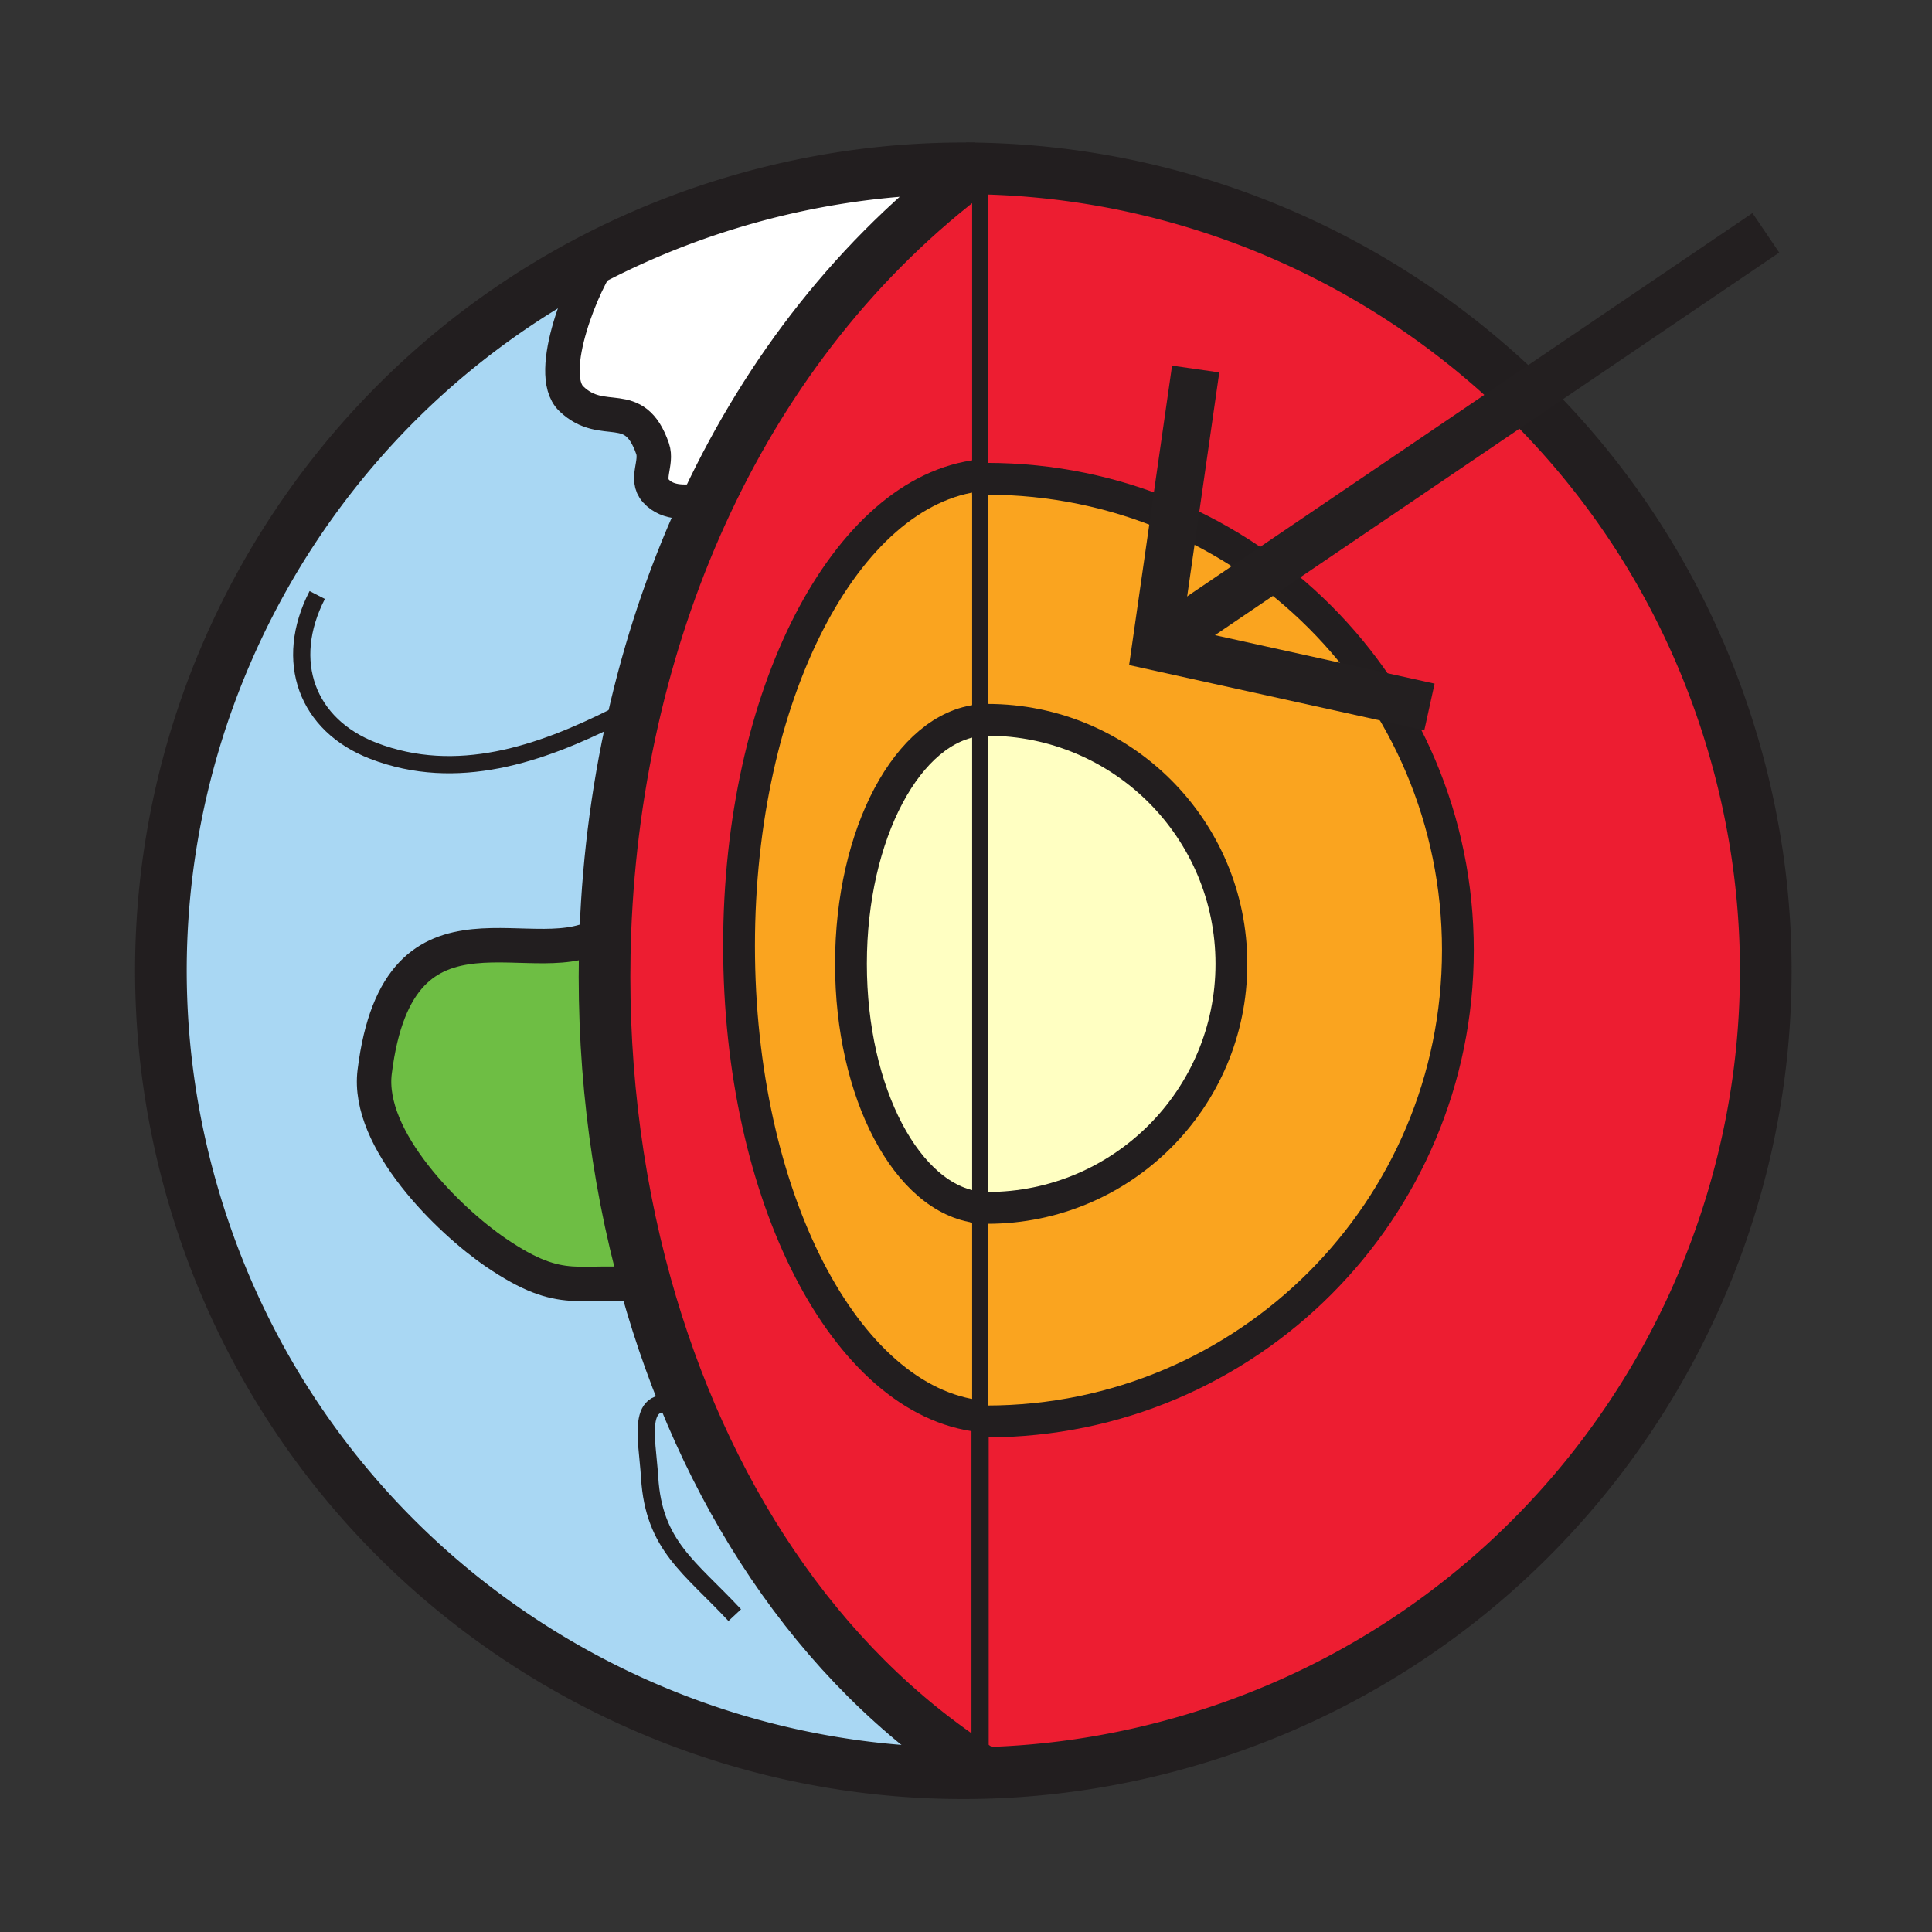 <svg xmlns="http://www.w3.org/2000/svg" width="850.394" height="850.394" viewBox="0 0 850.394 850.394" overflow="visible"><rect x="0" y="0" width="850.394" height="850.394" fill="#333333" stroke="none"/><path d="M431.4 779.14V623.38c1 .11 2 .2 3.01.26l.02 2.021c114.5-.101 207.28-92.94 207.28-207.46 0-114.58-92.88-207.46-207.47-207.46-.95 0-1.9.01-2.84.02V75.43l.029-1.26c148.181 3.07 284.221 99.97 330.13 249.39 57.29 186.4-47.38 384-233.79 441.27-32.05 9.85-64.409 14.91-96.34 15.59l-.029-1.28z" fill="#ed1d31"/><path d="M280 310.7c7.43-31.07 17.87-61.33 31.41-90.04 26.85-56.96 65.87-107.77 117.7-146.53h.01c.77.01 1.54.02 2.31.04l-.029 1.26v133.79C372.2 215.79 325.3 305.99 325.3 416.31c0 110.31 46.9 200.5 106.101 207.07v155.76C358.91 732.8 309.18 654.97 284.36 565.9c-13.82-49.641-19.91-102.761-17.89-155.88 1.27-33.4 5.75-66.8 13.53-99.32z" fill="#ed1d31"/><path d="M429.11 74.13c-51.831 38.76-90.851 89.57-117.7 146.53L310 220c-7.08 1.15-15.91 2.03-21.3-3.91-4.79-5.27.74-12.27-1.47-18.63-8.09-23.32-21.65-8.38-35.77-21.94-11.62-11.17 5.62-52.55 13.65-62.67l-.38-.75a354.33 354.33 0 0 1 55.56-22.33c36.22-11.13 72.86-16.15 108.82-15.64z" fill="#fff"/><path d="M434.24 210.74c114.59 0 207.47 92.88 207.47 207.46 0 114.52-92.78 207.359-207.28 207.46l-.02-2.021c-1.01-.06-2.01-.149-3.01-.26v-91.76c1.06.03 2.13.05 3.21.05 59.319 0 107.409-48.1 107.409-107.42s-48.09-107.41-107.409-107.41c-1.08 0-2.15.05-3.21.15V210.76c.94-.01 1.89-.02 2.84-.02z" fill="#faa41f"/><path d="M434.61 316.84c59.319 0 107.409 48.09 107.409 107.41 0 59.32-48.09 107.42-107.409 107.42-1.08 0-2.15-.02-3.21-.05V316.99c1.06-.1 2.13-.15 3.21-.15z" fill="#ffffc2"/><path d="M280 310.7c-7.78 32.52-12.26 65.92-13.53 99.32L266 410c-28.82 20.99-90.4-24.19-101.09 61.8-3.71 29.91 32.79 65.5 53.29 79.49 30.12 20.56 36.49 11.05 65.8 14.71l.36-.1c24.82 89.07 74.55 166.9 147.04 213.24l.029 1.28c-153.85 3.3-297.49-95.02-344.93-249.38-51.32-166.98 27.3-342.9 178.23-418.94l.38.75c-8.03 10.12-25.27 51.5-13.65 62.67 14.12 13.56 27.68-1.38 35.77 21.94 2.21 6.36-3.32 13.36 1.47 18.63 5.39 5.94 14.22 5.06 21.3 3.91l1.41.66C297.87 249.37 287.43 279.63 280 310.7z" fill="#a9d7f3"/><path d="M430.64 531.59c.25.021.5.021.761.03v91.76C372.2 616.81 325.3 526.62 325.3 416.31c0-110.32 46.9-200.52 106.101-207.09V316.99c-31.67 2.99-56.84 49.87-56.84 107.26 0 56.95 24.78 103.54 56.09 107.19l-.011.15z" fill="#faa41f"/><path d="M431.4 316.99v214.63c-.261-.01-.511-.01-.761-.03l.011-.149c-31.311-3.65-56.09-50.24-56.09-107.19 0-57.391 25.17-104.271 56.84-107.261z" fill="#ffffc2"/><path d="M284.36 565.9l-.36.1c-29.31-3.66-35.68 5.85-65.8-14.71-20.5-13.99-57-49.58-53.29-79.49C175.6 385.81 237.18 430.99 266 410l.47.02c-2.02 53.12 4.07 106.24 17.89 155.88z" fill="#6ebe44"/><g fill="none" stroke="#221e1f"><path d="M429.12 74.13c.77.01 1.54.02 2.31.04 148.181 3.07 284.221 99.97 330.13 249.39 57.29 186.4-47.38 384-233.79 441.27-32.05 9.85-64.409 14.91-96.34 15.59-153.85 3.3-297.49-95.02-344.93-249.38-51.32-166.98 27.3-342.9 178.23-418.94a354.33 354.33 0 0 1 55.56-22.33c36.22-11.13 72.86-16.15 108.82-15.64" stroke-width="22.736"/><path d="M265.11 112.85c-8.03 10.12-25.27 51.5-13.65 62.67 14.12 13.56 27.68-1.38 35.77 21.94 2.21 6.36-3.32 13.36 1.47 18.63 5.39 5.94 14.22 5.06 21.3 3.91M266 410c-28.82 20.99-90.4-24.19-101.09 61.8-3.71 29.91 32.79 65.5 53.29 79.49 30.12 20.56 36.49 11.05 65.8 14.71" stroke-width="15.157"/><path d="M323.41 710.92c-19.7-21.16-35.65-30.5-37.47-60.63-1.09-17.89-7.07-39.53 16.06-30.29M282 310c-.78.27-1.43.5-2 .7-4.73 1.71-2.96 1.53-9.21 4.67-32.86 16.52-69.67 29.28-106.48 15.1-29.27-11.28-39.69-39.4-24.68-68.58" stroke-width="7.579"/><path d="M431.4 72.43c-.761.56-1.521 1.13-2.28 1.7h-.01c-51.831 38.76-90.851 89.57-117.7 146.53-13.54 28.71-23.98 58.97-31.41 90.04-7.78 32.52-12.26 65.92-13.53 99.32-2.02 53.12 4.07 106.24 17.89 155.88 24.82 89.07 74.55 166.9 147.04 213.24" stroke-width="22.736"/><path stroke-width="7.579" d="M431.4 620.93V779.14"/><path stroke-width="7" d="M431.4 75.43v545.5"/><path d="M427.68 210.84c1.24-.04 2.48-.07 3.721-.08.939-.01 1.89-.02 2.84-.02 114.59 0 207.47 92.88 207.47 207.46 0 114.52-92.78 207.359-207.28 207.46h-.189" stroke-width="14"/><path d="M430.65 531.44c-31.311-3.65-56.09-50.24-56.09-107.19 0-57.39 25.17-104.27 56.84-107.26 1.06-.1 2.13-.15 3.21-.15" stroke-width="14"/><path d="M434.61 316.84c59.319 0 107.409 48.09 107.409 107.41 0 59.32-48.09 107.42-107.409 107.42-1.08 0-2.15-.02-3.21-.05-.261-.01-.511-.01-.761-.03-1.04-.03-2.069-.08-3.1-.149" stroke-width="14"/><path d="M434.13 208.98c-.91.06-1.82.14-2.729.24C372.2 215.79 325.3 305.99 325.3 416.31c0 110.31 46.9 200.5 106.101 207.07 1 .11 2 .2 3.01.26" stroke-width="14"/></g><path d="M777.261 102.477L510.416 283.408" fill="#fff" stroke="#231f20" stroke-width="21"/><path fill="none" stroke="#231f20" stroke-width="21" d="M629.198 311.165l-120.429-26.577 17.521-122.151"/><path fill="none" d="M0 0h850.394v850.394H0z"/></svg>